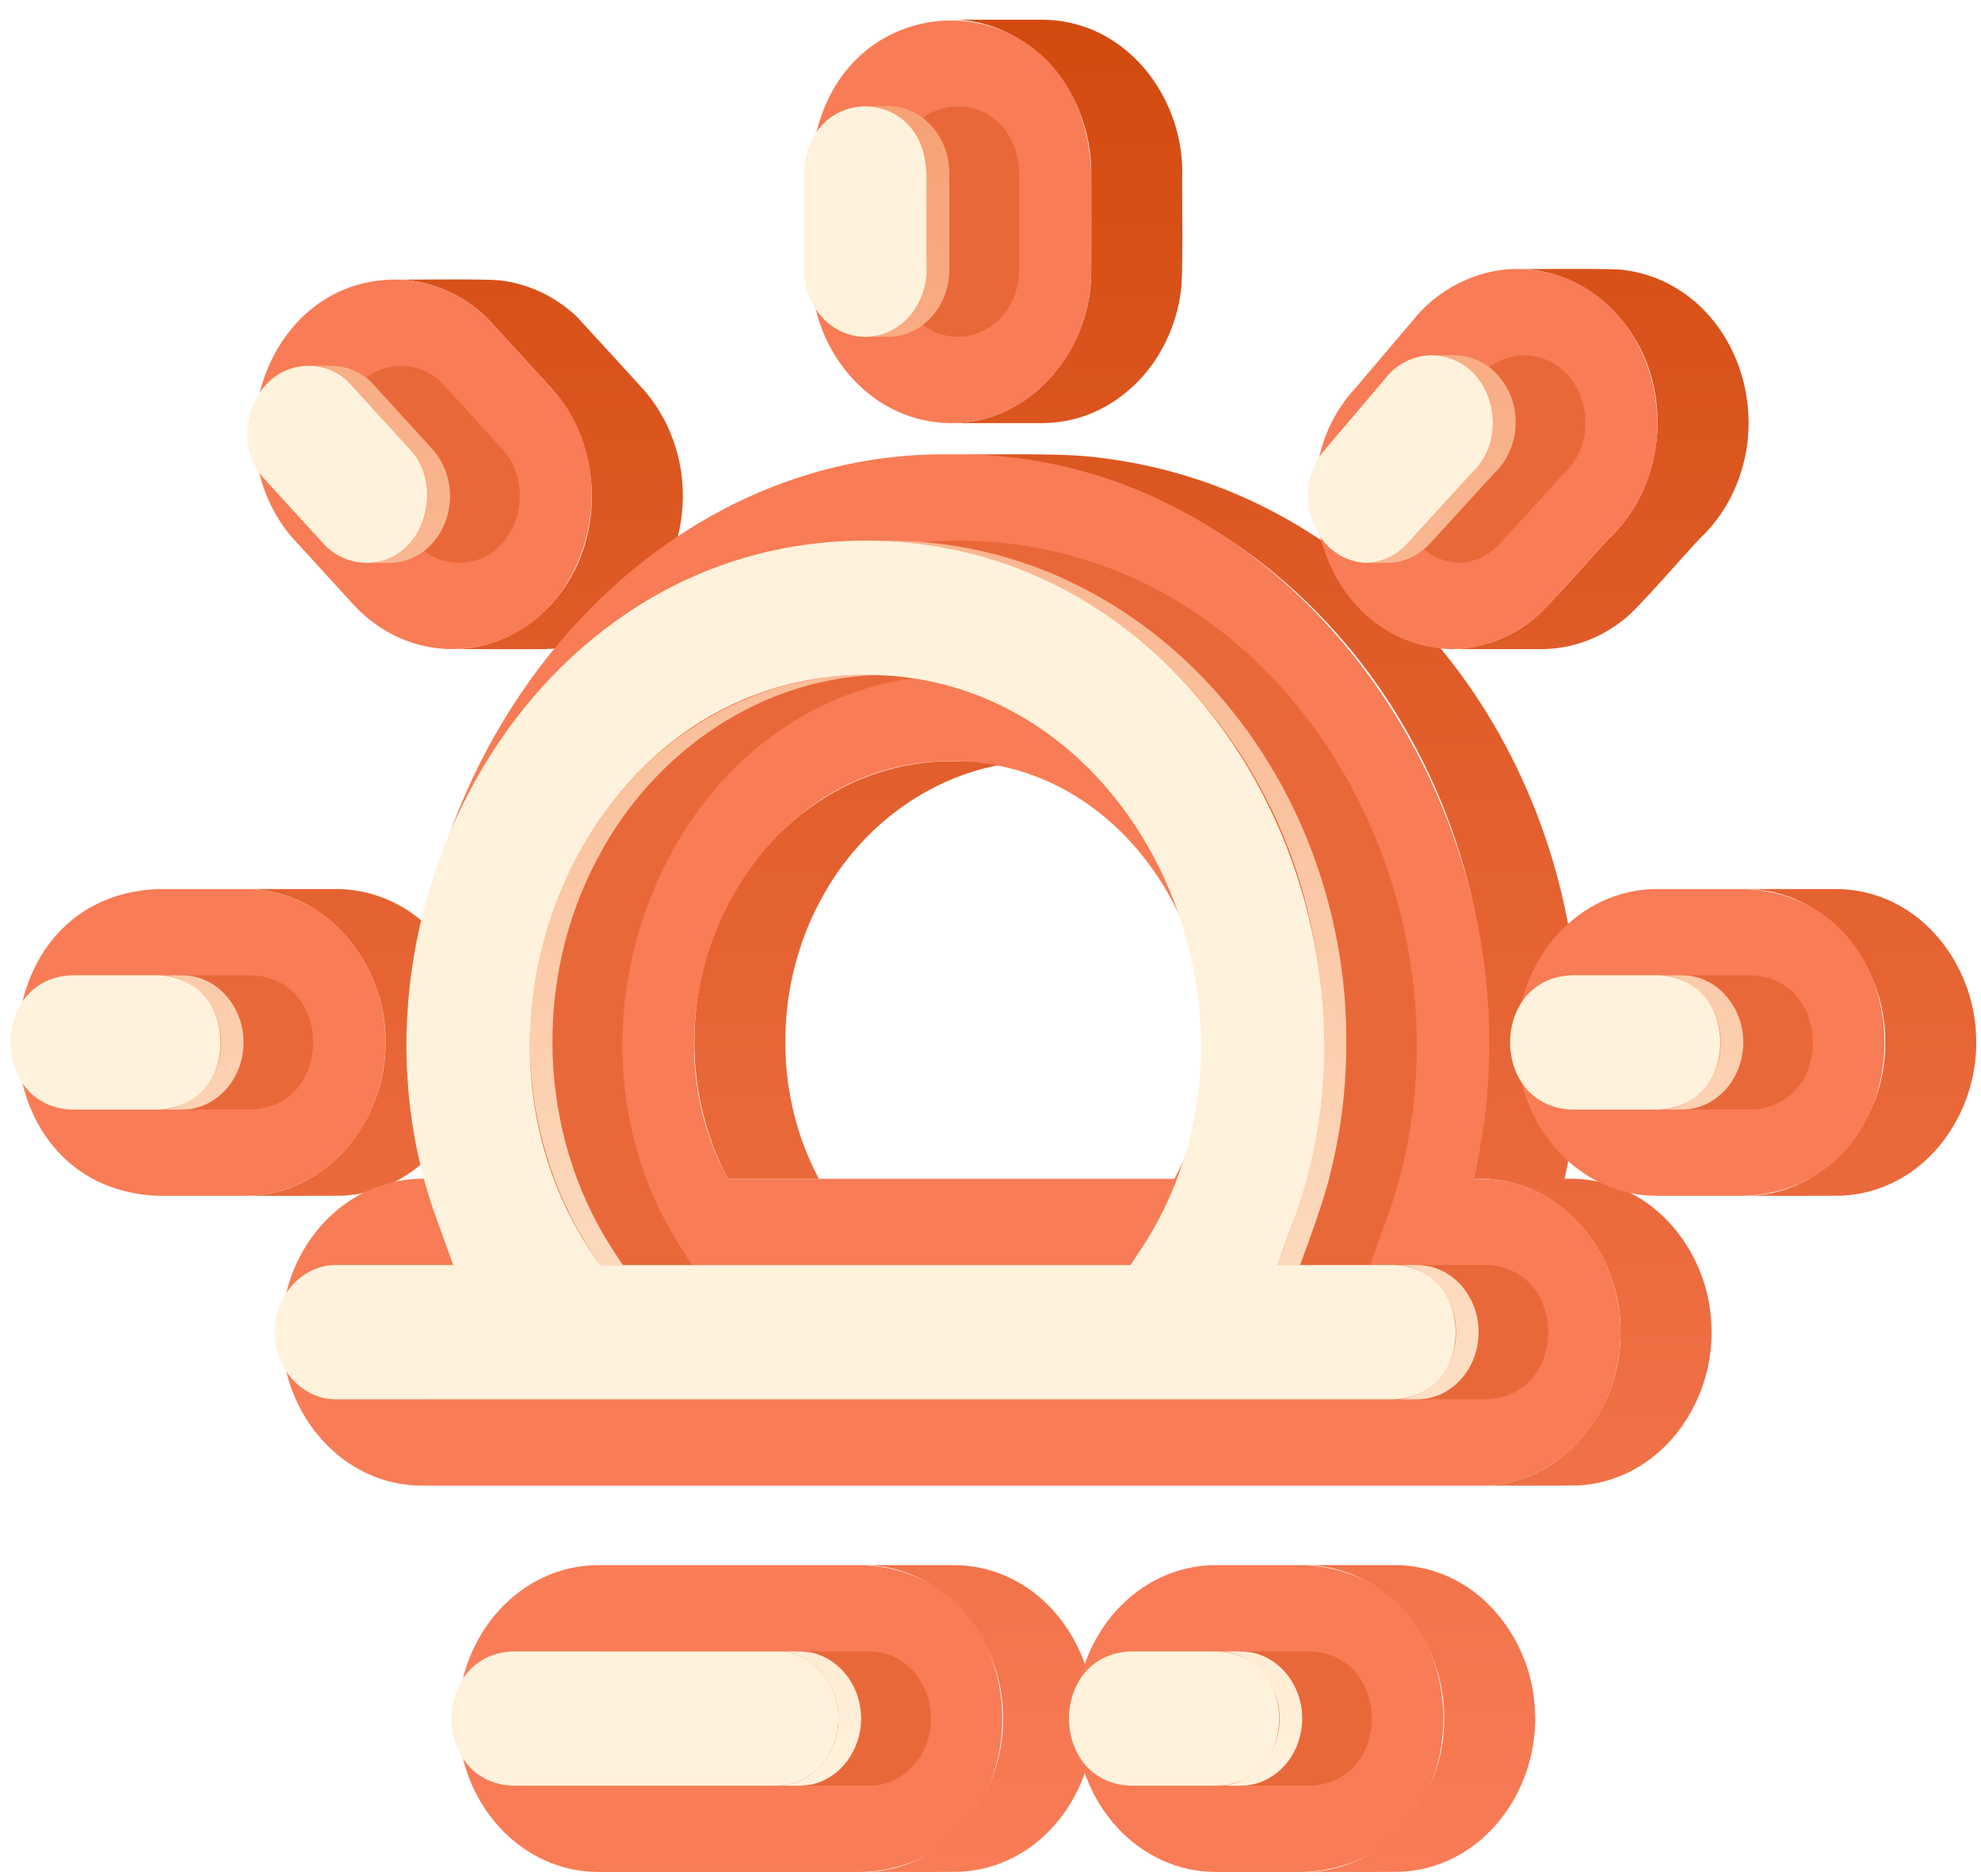 <svg width="94" height="89" viewBox="0 0 94 89" fill="none" xmlns="http://www.w3.org/2000/svg">
<path d="M16.387 56.715C19.464 56.526 21.93 53.919 22.463 50.963C23.167 47.526 21.347 43.667 17.938 42.506C17.34 42.303 16.715 42.192 16.084 42.178C16.042 42.177 16 42.177 15.958 42.177H11.641C15.509 42.175 18.332 45.737 18.291 49.452C18.334 53.168 15.508 56.733 11.641 56.731C11.838 56.725 16.335 56.748 16.387 56.715Z" fill="url(#paint0_linear_101_696)"/>
<path d="M26.196 30.78C30.872 30.417 33.404 25.373 32.031 21.138C31.747 20.241 31.296 19.405 30.701 18.676L30.701 18.675C30.759 18.708 27.425 15.089 27.357 15.009C27.132 14.801 26.894 14.607 26.644 14.429L26.642 14.427C25.837 13.855 24.909 13.479 23.933 13.329C23.358 13.2 19.383 13.284 18.719 13.261C20.316 13.257 21.881 13.919 23.04 15.009C23.21 15.204 26.309 18.558 26.385 18.675L26.388 18.68C28.557 21.3 28.648 25.373 26.622 28.1C25.439 29.73 23.495 30.81 21.465 30.795C21.965 30.785 25.774 30.817 26.196 30.78Z" fill="url(#paint1_linear_101_696)"/>
<path d="M38.509 55.222C36.64 51.16 36.893 46.215 39.135 42.351C41.219 38.672 45.163 36.081 49.449 36.113C49.055 36.12 44.789 36.097 44.539 36.129C43.819 36.167 43.104 36.275 42.405 36.45C39.331 37.211 36.681 39.309 35.033 41.99L35.031 41.993C34.867 42.259 34.713 42.531 34.566 42.807C34.565 42.808 34.564 42.81 34.563 42.811C32.433 46.834 32.392 51.897 34.537 55.923H38.853C38.732 55.693 38.618 55.458 38.509 55.222Z" fill="url(#paint2_linear_101_696)"/>
<path d="M81.205 62.855C81.111 60.001 79.299 57.181 76.543 56.252C75.802 56.004 75.022 55.892 74.242 55.923C76.988 43.477 71.51 29.783 59.874 23.999C57.405 22.778 54.742 21.999 52.005 21.696C50.283 21.47 46.888 21.582 45.132 21.557C54.305 21.526 62.488 27.01 66.877 34.918C70.425 41.231 71.47 48.861 69.925 55.923C73.947 55.748 76.93 59.337 76.896 63.201C76.939 66.915 74.115 70.481 70.249 70.48C70.463 70.473 74.926 70.497 74.994 70.463C75.738 70.411 76.467 70.224 77.144 69.91C79.796 68.693 81.359 65.724 81.205 62.855Z" fill="url(#paint3_linear_101_696)"/>
<path d="M82.712 22.054C83.531 19.036 82.394 15.514 79.729 13.79C78.934 13.268 78.031 12.933 77.088 12.812C76.639 12.715 72.551 12.78 72.003 12.762C73.215 12.767 74.399 13.124 75.412 13.789C76.232 14.332 76.928 15.042 77.456 15.872C79.388 18.841 78.951 23.147 76.325 25.566C75.922 25.987 73.33 28.922 72.941 29.216C71.808 30.221 70.35 30.782 68.836 30.795H73.153C73.67 30.792 74.185 30.724 74.686 30.593C75.575 30.357 76.402 29.93 77.109 29.342C77.644 28.955 80.138 26.087 80.642 25.566C81.402 24.851 81.998 23.982 82.392 23.017C82.48 22.801 82.557 22.581 82.626 22.358L82.627 22.357C82.657 22.256 82.686 22.155 82.712 22.054Z" fill="url(#paint4_linear_101_696)"/>
<path d="M93.764 49.107C93.67 46.255 91.86 43.438 89.108 42.508L89.102 42.506C88.505 42.303 87.88 42.192 87.249 42.179C87.207 42.178 87.165 42.177 87.124 42.177H82.807C86.674 42.175 89.496 45.738 89.455 49.453C89.498 53.168 86.673 56.733 82.807 56.731C83.023 56.725 87.48 56.748 87.552 56.715C88.296 56.662 89.025 56.475 89.702 56.162C92.356 54.945 93.918 51.976 93.764 49.107Z" fill="url(#paint5_linear_101_696)"/>
<path d="M51.903 81.183C51.809 78.452 50.157 75.748 47.581 74.709C46.958 74.453 46.296 74.302 45.624 74.263C45.656 74.237 41.07 74.258 40.945 74.251C44.814 74.249 47.636 77.814 47.594 81.53C47.637 85.245 44.811 88.81 40.945 88.808C41.16 88.801 45.62 88.825 45.69 88.791C46.435 88.739 47.164 88.552 47.841 88.238C50.495 87.022 52.058 84.053 51.903 81.183Z" fill="url(#paint6_linear_101_696)"/>
<path d="M72.834 81.184C72.741 78.331 70.93 75.513 68.177 74.582C67.578 74.378 66.951 74.266 66.318 74.253C66.276 74.252 66.234 74.251 66.192 74.251H61.876C65.744 74.249 68.567 77.814 68.525 81.53C68.568 85.245 65.741 88.81 61.876 88.808C62.09 88.801 66.551 88.825 66.621 88.791C67.365 88.739 68.094 88.552 68.772 88.238C71.425 87.022 72.989 84.053 72.834 81.184Z" fill="url(#paint7_linear_101_696)"/>
<path d="M51.773 13.144C51.658 16.735 48.86 20.079 45.132 20.074H49.449C49.92 20.073 50.389 20.018 50.848 19.911C52.561 19.515 54.041 18.355 54.958 16.869L54.96 16.865C55.513 15.963 55.874 14.957 56.02 13.909C56.164 13.192 56.075 9.023 56.098 8.213C56.131 5.244 54.304 2.235 51.434 1.265C51.432 1.265 51.43 1.264 51.428 1.264C50.881 1.076 50.31 0.968 49.732 0.943C49.638 0.937 49.543 0.934 49.449 0.935H45.132C47.89 0.907 50.344 2.888 51.273 5.425C51.609 6.316 51.782 7.261 51.781 8.213C51.782 8.3 51.786 13.266 51.773 13.144Z" fill="url(#paint8_linear_101_696)"/>
<path d="M18.291 49.453C18.291 53.468 15.308 56.731 11.642 56.731H7.457C-1.359 56.338 -1.361 42.572 7.457 42.178H11.641C15.309 42.177 18.291 45.441 18.291 49.453Z" fill="#F87C56"/>
<path d="M16.773 28.684L13.794 25.423C10.071 20.933 12.76 13.314 18.719 13.261C20.329 13.274 21.874 13.899 23.04 15.009L26.151 18.405C30.14 22.666 27.604 30.752 21.464 30.795C19.673 30.788 18.022 30.037 16.773 28.684Z" fill="#F87C56"/>
<path d="M70.249 55.923C73.913 55.923 76.896 59.188 76.896 63.201C76.896 67.215 73.914 70.48 70.249 70.48H20.015C16.348 70.48 13.365 67.216 13.365 63.201C13.364 59.058 16.53 55.748 20.339 55.923C16.361 39.165 28.72 21.296 45.131 21.556C61.538 21.295 73.897 39.162 69.924 55.923H70.249ZM55.727 55.923C60.311 47.517 54.536 36.049 45.131 36.113C35.737 36.046 29.949 47.517 34.537 55.923H55.727" fill="#F87C56"/>
<path d="M68.717 30.792C62.736 30.469 60.429 22.566 64.316 18.411L67.022 15.223C68.19 13.725 70.131 12.736 72.002 12.762C78.432 12.872 80.835 21.41 76.325 25.565L73.495 28.676C72.231 30.053 70.556 30.804 68.777 30.795L68.717 30.792Z" fill="#F87C56"/>
<path d="M82.807 42.177C91.626 42.572 91.622 56.338 82.807 56.731H78.62C74.953 56.731 71.97 53.468 71.97 49.452C71.97 45.441 74.952 42.177 78.62 42.177L82.807 42.177Z" fill="#F87C56"/>
<path d="M40.945 74.251C49.762 74.645 49.766 88.414 40.945 88.808H28.388C24.721 88.808 21.739 85.544 21.739 81.53C21.739 77.516 24.721 74.251 28.388 74.251L40.945 74.251Z" fill="#F87C56"/>
<path d="M61.876 74.251C70.695 74.646 70.695 88.414 61.876 88.808H57.689C54.022 88.808 51.04 85.544 51.04 81.53C51.04 77.516 54.022 74.251 57.689 74.251L61.876 74.251Z" fill="#F87C56"/>
<path d="M45.132 20.074C41.464 20.074 38.483 16.81 38.483 12.796V8.213C38.847 -1.442 51.416 -1.442 51.781 8.213V12.796C51.781 16.81 48.799 20.074 45.132 20.074Z" fill="#F87C56"/>
<g style="mix-blend-mode:multiply" opacity="0.4" filter="url(#filter0_f_101_696)">
<path d="M83.129 46.269C86.986 46.441 86.988 52.465 83.129 52.638H78.943C75.084 52.465 75.084 46.442 78.943 46.269H83.129Z" fill="#D34A0F"/>
<path d="M21.785 26.703C21.397 26.701 21.014 26.617 20.66 26.458C20.306 26.299 19.989 26.068 19.73 25.779L16.799 22.571C15.279 20.651 16.474 17.367 19.04 17.353C19.729 17.358 20.39 17.619 20.896 18.087L23.83 21.298C25.559 23.152 24.476 26.687 21.785 26.703Z" fill="#D34A0F"/>
<path d="M70.57 60.015C74.414 60.181 74.443 66.205 70.57 66.385H20.337C18.733 66.385 17.429 64.957 17.429 63.2C17.429 61.444 18.733 60.015 20.337 60.015H25.902L25.209 58.102C19.756 43.659 29.427 25.651 45.454 25.648C61.483 25.652 71.152 43.66 65.7 58.102L65.006 60.015H70.57ZM58.42 59.436C65.84 48.522 58.508 31.959 45.453 32.018C32.028 32.041 24.907 49.082 32.87 60.016H58.038L58.42 59.437" fill="#D34A0F"/>
<path d="M72.324 16.853C75.167 16.91 76.197 20.679 74.182 22.492L71.174 25.783C70.921 26.065 70.614 26.292 70.269 26.45C69.925 26.608 69.553 26.694 69.174 26.702C66.578 26.529 65.601 23.111 67.29 21.296L70.101 17.988C70.36 17.641 70.695 17.358 71.08 17.161C71.466 16.964 71.892 16.859 72.324 16.853Z" fill="#D34A0F"/>
<path d="M62.199 78.345C66.057 78.518 66.058 84.541 62.199 84.713H58.012C54.155 84.541 54.154 78.518 58.012 78.345H62.199Z" fill="#D34A0F"/>
<path d="M41.268 78.345C42.872 78.345 44.177 79.773 44.177 81.529C44.177 83.285 42.872 84.713 41.268 84.713H28.709C24.854 84.542 24.849 78.519 28.709 78.345H41.268Z" fill="#D34A0F"/>
<path d="M11.965 46.269C15.823 46.442 15.824 52.465 11.965 52.638H7.779C3.921 52.465 3.921 46.442 7.779 46.269H11.965Z" fill="#D34A0F"/>
<path d="M45.454 15.98C43.849 15.98 42.545 14.552 42.545 12.795V8.213C42.705 3.989 48.203 3.989 48.363 8.213V12.795C48.363 14.552 47.059 15.98 45.454 15.98Z" fill="#D34A0F"/>
</g>
<path d="M82.717 49.302C82.676 48.053 81.884 46.822 80.679 46.413H80.678C80.49 46.35 80.297 46.307 80.101 46.285C79.903 46.257 78.951 46.273 78.735 46.269C80.412 46.257 81.673 47.844 81.644 49.454C81.677 51.059 80.406 52.656 78.735 52.639C79.05 52.631 79.935 52.663 80.231 52.605C81.059 52.478 81.788 51.942 82.222 51.235C82.576 50.654 82.749 49.981 82.717 49.302Z" fill="url(#paint9_linear_101_696)"/>
<path d="M21.351 23.413C21.329 22.684 21.07 21.983 20.613 21.415L20.612 21.414C20.58 21.375 20.547 21.336 20.512 21.299L17.578 18.087C17.546 18.058 17.512 18.029 17.479 18.001C17.316 17.866 17.139 17.75 16.951 17.653C16.834 17.593 16.713 17.541 16.588 17.498H16.588C16.466 17.457 16.341 17.424 16.214 17.399C16.145 17.387 16.073 17.377 16.002 17.368C15.813 17.341 14.855 17.357 14.646 17.353C14.939 17.354 15.23 17.403 15.508 17.497C15.51 17.498 15.511 17.498 15.512 17.498C15.879 17.625 16.215 17.826 16.502 18.087L19.436 21.299C19.471 21.337 19.504 21.376 19.536 21.415C19.919 21.889 20.164 22.46 20.244 23.064C20.515 24.826 19.267 26.71 17.391 26.703C17.94 26.691 18.81 26.765 19.326 26.563C20.628 26.137 21.416 24.746 21.351 23.413Z" fill="url(#paint10_linear_101_696)"/>
<path d="M28.972 59.126C25.511 53.684 25.315 46.417 28.343 40.743C31.016 35.623 36.273 31.987 42.136 32.017C40.879 32.007 39.56 32.02 38.33 32.275C34.53 32.982 31.117 35.261 28.803 38.331C24.037 44.609 23.908 53.595 28.477 60.015H29.553C29.412 59.802 29.103 59.337 28.972 59.126Z" fill="url(#paint11_linear_101_696)"/>
<path d="M63.883 49.454C63.932 40.11 58.718 30.961 49.98 27.237C48.993 26.821 47.976 26.483 46.936 26.227L46.932 26.226C46.063 26.014 45.181 25.86 44.292 25.764L44.285 25.763C43.254 25.644 42.102 25.643 41.06 25.649C42.676 25.649 44.286 25.843 45.856 26.226L45.86 26.227C53.884 28.163 60.023 35.089 61.995 42.973C62.956 46.736 63.067 50.666 62.319 54.477C61.986 56.313 61.257 58.262 60.613 60.016H61.689C62.203 58.602 62.852 56.896 63.183 55.442C63.654 53.481 63.889 51.471 63.883 49.454Z" fill="url(#paint12_linear_101_696)"/>
<path d="M70.159 63.049C70.128 62.218 69.786 61.429 69.202 60.838C68.896 60.534 68.527 60.303 68.121 60.16L68.119 60.16C67.607 59.954 66.721 60.027 66.177 60.016C67.848 60 69.118 61.595 69.086 63.2C69.118 64.805 67.848 66.402 66.177 66.385C66.492 66.378 67.376 66.41 67.672 66.352C68.5 66.225 69.229 65.689 69.663 64.982L69.664 64.981C70.018 64.401 70.19 63.728 70.159 63.049Z" fill="url(#paint13_linear_101_696)"/>
<path d="M71.916 19.919C71.905 19.458 71.797 19.004 71.599 18.587C71.401 18.17 71.117 17.799 70.766 17.499C70.765 17.499 70.764 17.498 70.763 17.497C70.599 17.362 70.42 17.245 70.231 17.148C69.937 17 69.619 16.905 69.292 16.868C69.095 16.842 68.145 16.857 67.931 16.853C70.785 16.922 71.798 20.675 69.788 22.492L66.781 25.783C66.706 25.864 66.627 25.94 66.544 26.013C66.056 26.444 65.431 26.688 64.781 26.702C64.912 26.699 65.932 26.71 66.034 26.692C66.393 26.663 66.742 26.562 67.061 26.396C67.359 26.239 67.629 26.032 67.857 25.783L70.864 22.492C71.022 22.346 71.166 22.185 71.293 22.011C71.726 21.401 71.945 20.666 71.916 19.919Z" fill="url(#paint14_linear_101_696)"/>
<path d="M61.788 81.377C61.746 80.129 60.953 78.897 59.748 78.489C59.233 78.284 58.352 78.357 57.805 78.345C59.482 78.333 60.743 79.919 60.715 81.529C60.747 83.134 59.477 84.73 57.805 84.713C58.12 84.706 59.005 84.738 59.301 84.68C60.129 84.553 60.857 84.017 61.292 83.311V83.31C61.646 82.73 61.819 82.057 61.788 81.377Z" fill="url(#paint15_linear_101_696)"/>
<path d="M40.856 81.377C40.815 80.129 40.023 78.898 38.819 78.49H38.817C38.305 78.284 37.419 78.357 36.874 78.346C38.551 78.334 39.812 79.919 39.783 81.53C39.816 83.134 38.545 84.731 36.874 84.714C37.431 84.702 38.304 84.777 38.826 84.566C40.129 84.122 40.931 82.723 40.856 81.377Z" fill="url(#paint16_linear_101_696)"/>
<path d="M11.554 49.302C11.512 48.053 10.72 46.822 9.516 46.413H9.514C9.327 46.35 9.133 46.307 8.937 46.285C8.74 46.257 7.787 46.273 7.572 46.269C9.248 46.257 10.51 47.844 10.481 49.454C10.513 51.059 9.242 52.655 7.572 52.639C7.887 52.631 8.771 52.663 9.068 52.605C9.895 52.478 10.624 51.942 11.058 51.235L11.059 51.235C11.413 50.654 11.585 49.981 11.554 49.302Z" fill="url(#paint17_linear_101_696)"/>
<path d="M45.042 8.062C45.03 7.792 44.987 7.524 44.914 7.264C44.79 6.831 44.579 6.428 44.295 6.079C44.229 6.001 44.161 5.925 44.089 5.854C44.026 5.791 43.96 5.733 43.893 5.676C43.63 5.457 43.329 5.287 43.005 5.173C42.492 4.968 41.606 5.04 41.061 5.029C42.737 5.017 43.999 6.603 43.97 8.213C43.935 8.827 44.066 13.133 43.868 13.63C43.572 14.911 42.41 15.996 41.061 15.979C41.201 15.977 42.211 15.986 42.324 15.972C42.947 15.925 43.535 15.669 43.993 15.245C44.206 15.05 44.392 14.826 44.545 14.581C44.546 14.579 44.547 14.578 44.547 14.577L44.548 14.576C44.85 14.083 45.02 13.52 45.043 12.942C45.046 12.893 45.046 12.844 45.046 12.795V8.213C45.046 8.162 45.045 8.112 45.042 8.062Z" fill="url(#paint18_linear_101_696)"/>
<path d="M78.735 46.269C82.593 46.441 82.594 52.465 78.735 52.638H74.549C70.691 52.465 70.69 46.442 74.549 46.269H78.735Z" fill="#FFF2DC"/>
<path d="M17.391 26.703C17.003 26.701 16.62 26.617 16.266 26.458C15.912 26.299 15.595 26.068 15.336 25.779L12.406 22.571C10.886 20.651 12.081 17.367 14.647 17.353C15.335 17.358 15.997 17.619 16.502 18.087L19.437 21.298C21.166 23.152 20.082 26.687 17.391 26.703Z" fill="#FFF2DC"/>
<path d="M66.177 60.015C70.021 60.181 70.05 66.205 66.177 66.385H15.943C14.339 66.385 13.035 64.957 13.035 63.2C13.035 61.444 14.339 60.015 15.943 60.015H21.509L20.815 58.102C15.363 43.659 25.033 25.651 41.06 25.648C57.089 25.652 66.758 43.66 61.306 58.102L60.613 60.015H66.177ZM54.026 59.436C61.446 48.522 54.115 31.959 41.06 32.018C27.635 32.041 20.514 49.082 28.476 60.016H53.645L54.026 59.437" fill="#FFF2DC"/>
<path d="M67.931 16.853C70.774 16.91 71.804 20.679 69.788 22.492L66.781 25.783C66.528 26.065 66.22 26.292 65.876 26.45C65.532 26.608 65.159 26.694 64.781 26.702C62.184 26.529 61.208 23.111 62.896 21.296L65.707 17.988C65.966 17.641 66.301 17.358 66.687 17.161C67.072 16.964 67.498 16.859 67.931 16.853Z" fill="#FFF2DC"/>
<path d="M57.805 78.345C61.664 78.518 61.664 84.541 57.805 84.713H53.619C49.761 84.541 49.76 78.518 53.619 78.345H57.805Z" fill="#FFF2DC"/>
<path d="M36.874 78.345C38.479 78.345 39.783 79.773 39.783 81.529C39.783 83.285 38.479 84.713 36.874 84.713H24.316C20.46 84.542 20.455 78.519 24.316 78.345H36.874Z" fill="#FFF2DC"/>
<path d="M7.572 46.269C11.43 46.442 11.431 52.465 7.572 52.638H3.385C-0.472 52.465 -0.472 46.442 3.385 46.269H7.572Z" fill="#FFF2DC"/>
<path d="M41.06 15.98C39.456 15.98 38.151 14.552 38.151 12.795V8.213C38.311 3.989 43.809 3.989 43.969 8.213V12.795C43.969 14.552 42.665 15.98 41.06 15.98Z" fill="#FFF2DC"/>
<defs>
<filter id="filter0_f_101_696" x="1.885" y="2.045" width="87.137" height="85.668" filterUnits="userSpaceOnUse" color-interpolation-filters="sRGB">
<feFlood flood-opacity="0" result="BackgroundImageFix"/>
<feBlend mode="normal" in="SourceGraphic" in2="BackgroundImageFix" result="shape"/>
<feGaussianBlur stdDeviation="1.5" result="effect1_foregroundBlur_101_696"/>
</filter>
<linearGradient id="paint0_linear_101_696" x1="52.708" y1="0.934" x2="52.708" y2="88.81" gradientUnits="userSpaceOnUse">
<stop stop-color="#D34A0F"/>
<stop offset="1" stop-color="#F87C56"/>
</linearGradient>
<linearGradient id="paint1_linear_101_696" x1="52.708" y1="0.934" x2="52.708" y2="88.81" gradientUnits="userSpaceOnUse">
<stop stop-color="#D34A0F"/>
<stop offset="1" stop-color="#F87C56"/>
</linearGradient>
<linearGradient id="paint2_linear_101_696" x1="52.708" y1="0.934" x2="52.708" y2="88.81" gradientUnits="userSpaceOnUse">
<stop stop-color="#D34A0F"/>
<stop offset="1" stop-color="#F87C56"/>
</linearGradient>
<linearGradient id="paint3_linear_101_696" x1="52.708" y1="0.934" x2="52.708" y2="88.81" gradientUnits="userSpaceOnUse">
<stop stop-color="#D34A0F"/>
<stop offset="1" stop-color="#F87C56"/>
</linearGradient>
<linearGradient id="paint4_linear_101_696" x1="52.708" y1="0.934" x2="52.708" y2="88.81" gradientUnits="userSpaceOnUse">
<stop stop-color="#D34A0F"/>
<stop offset="1" stop-color="#F87C56"/>
</linearGradient>
<linearGradient id="paint5_linear_101_696" x1="52.708" y1="0.934" x2="52.708" y2="88.81" gradientUnits="userSpaceOnUse">
<stop stop-color="#D34A0F"/>
<stop offset="1" stop-color="#F87C56"/>
</linearGradient>
<linearGradient id="paint6_linear_101_696" x1="52.708" y1="0.934" x2="52.708" y2="88.81" gradientUnits="userSpaceOnUse">
<stop stop-color="#D34A0F"/>
<stop offset="1" stop-color="#F87C56"/>
</linearGradient>
<linearGradient id="paint7_linear_101_696" x1="52.708" y1="0.934" x2="52.708" y2="88.81" gradientUnits="userSpaceOnUse">
<stop stop-color="#D34A0F"/>
<stop offset="1" stop-color="#F87C56"/>
</linearGradient>
<linearGradient id="paint8_linear_101_696" x1="52.708" y1="0.934" x2="52.708" y2="88.81" gradientUnits="userSpaceOnUse">
<stop stop-color="#D34A0F"/>
<stop offset="1" stop-color="#F87C56"/>
</linearGradient>
<linearGradient id="paint9_linear_101_696" x1="45.146" y1="5.025" x2="45.146" y2="84.718" gradientUnits="userSpaceOnUse">
<stop stop-color="#F7A175"/>
<stop offset="1" stop-color="#FFF2DC"/>
</linearGradient>
<linearGradient id="paint10_linear_101_696" x1="45.146" y1="5.025" x2="45.146" y2="84.718" gradientUnits="userSpaceOnUse">
<stop stop-color="#F7A175"/>
<stop offset="1" stop-color="#FFF2DC"/>
</linearGradient>
<linearGradient id="paint11_linear_101_696" x1="45.146" y1="5.025" x2="45.146" y2="84.718" gradientUnits="userSpaceOnUse">
<stop stop-color="#F7A175"/>
<stop offset="1" stop-color="#FFF2DC"/>
</linearGradient>
<linearGradient id="paint12_linear_101_696" x1="45.146" y1="5.025" x2="45.146" y2="84.718" gradientUnits="userSpaceOnUse">
<stop stop-color="#F7A175"/>
<stop offset="1" stop-color="#FFF2DC"/>
</linearGradient>
<linearGradient id="paint13_linear_101_696" x1="45.146" y1="5.025" x2="45.146" y2="84.718" gradientUnits="userSpaceOnUse">
<stop stop-color="#F7A175"/>
<stop offset="1" stop-color="#FFF2DC"/>
</linearGradient>
<linearGradient id="paint14_linear_101_696" x1="45.146" y1="5.025" x2="45.146" y2="84.718" gradientUnits="userSpaceOnUse">
<stop stop-color="#F7A175"/>
<stop offset="1" stop-color="#FFF2DC"/>
</linearGradient>
<linearGradient id="paint15_linear_101_696" x1="45.146" y1="5.025" x2="45.146" y2="84.718" gradientUnits="userSpaceOnUse">
<stop stop-color="#F7A175"/>
<stop offset="1" stop-color="#FFF2DC"/>
</linearGradient>
<linearGradient id="paint16_linear_101_696" x1="45.146" y1="5.025" x2="45.146" y2="84.718" gradientUnits="userSpaceOnUse">
<stop stop-color="#F7A175"/>
<stop offset="1" stop-color="#FFF2DC"/>
</linearGradient>
<linearGradient id="paint17_linear_101_696" x1="45.146" y1="5.025" x2="45.146" y2="84.718" gradientUnits="userSpaceOnUse">
<stop stop-color="#F7A175"/>
<stop offset="1" stop-color="#FFF2DC"/>
</linearGradient>
<linearGradient id="paint18_linear_101_696" x1="45.146" y1="5.025" x2="45.146" y2="84.718" gradientUnits="userSpaceOnUse">
<stop stop-color="#F7A175"/>
<stop offset="1" stop-color="#FFF2DC"/>
</linearGradient>
</defs>
</svg>
